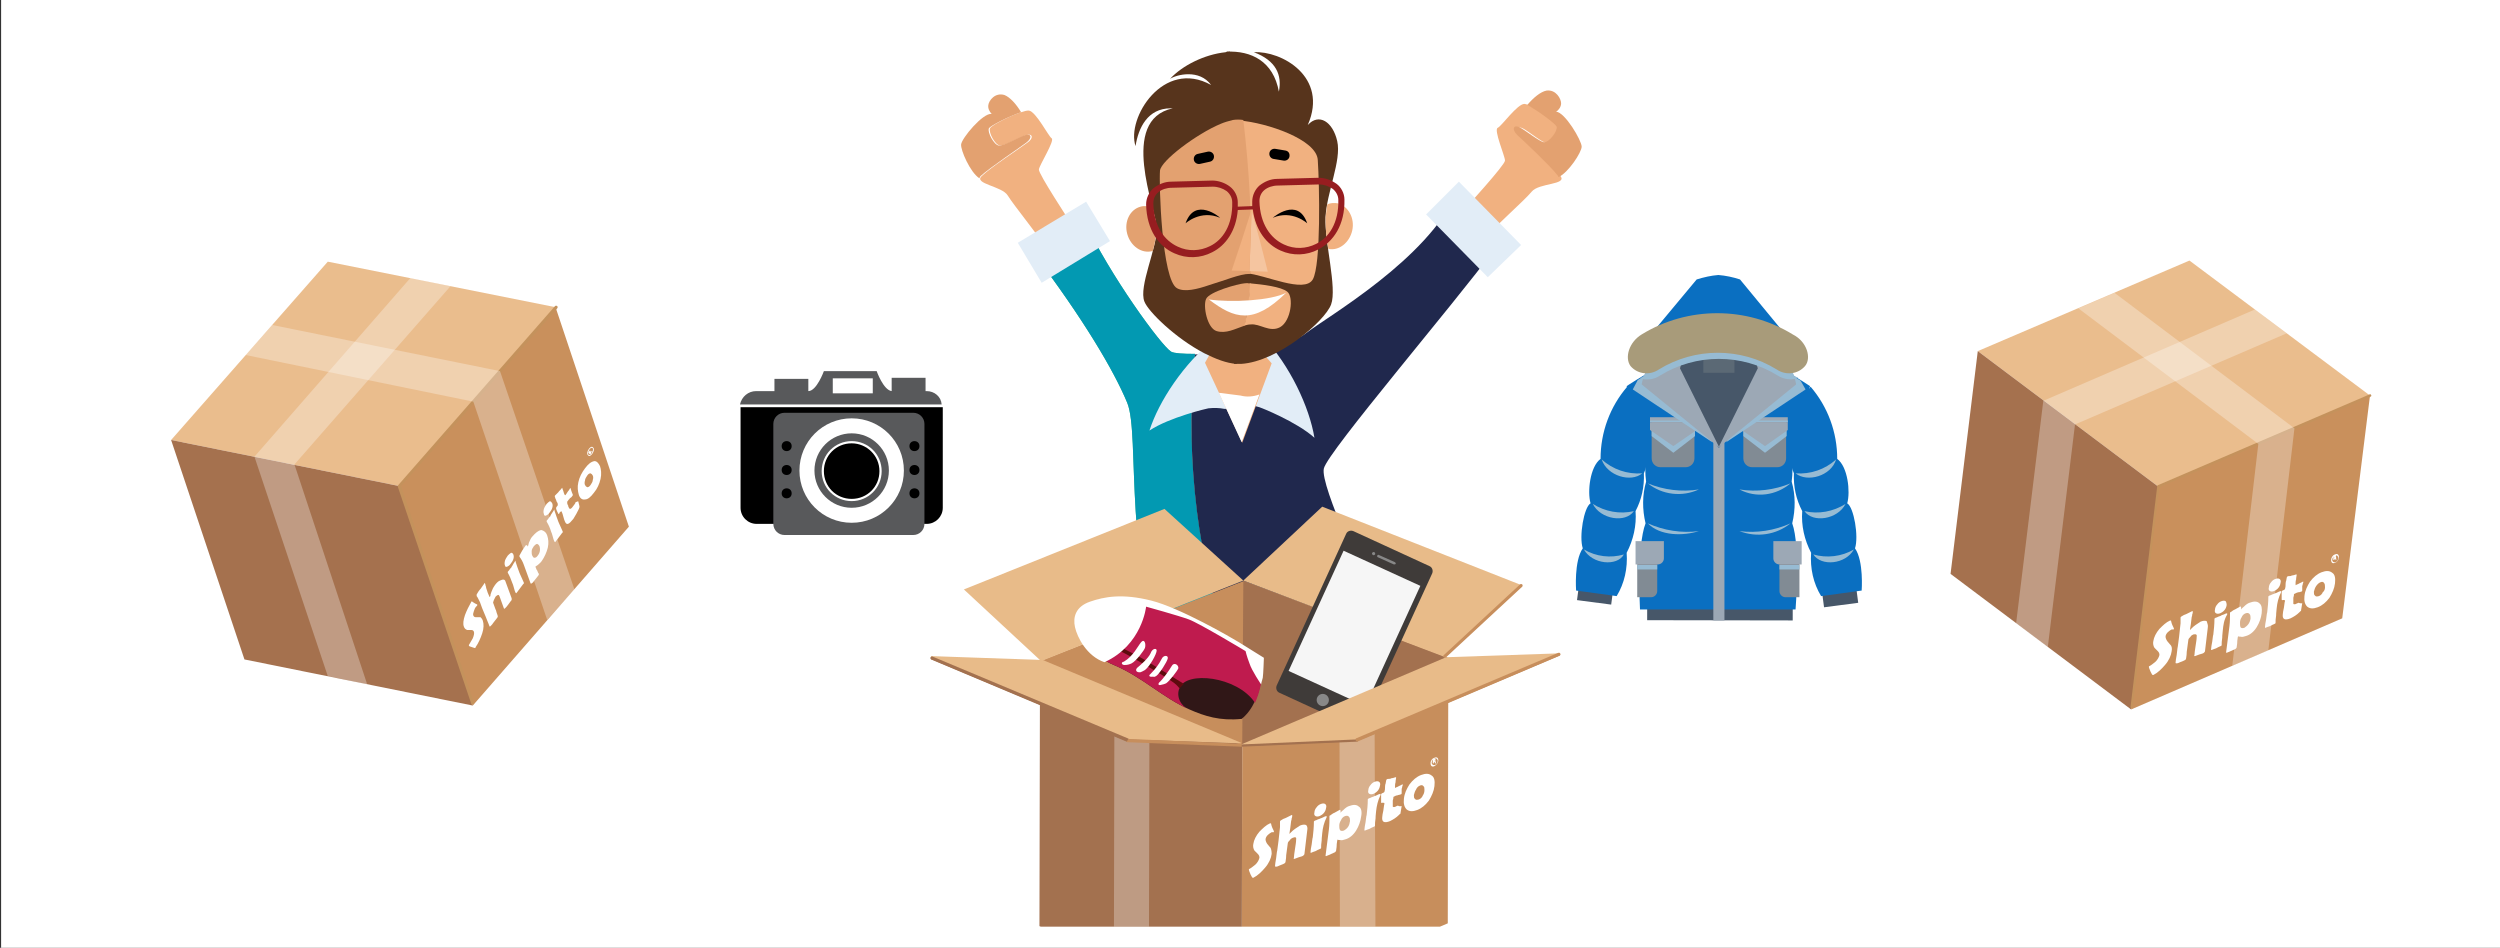 <?xml version="1.0" encoding="utf-8"?>
<!-- Generator: Adobe Illustrator 22.1.0, SVG Export Plug-In . SVG Version: 6.00 Build 0)  -->
<svg version="1.1" id="Layer_1" xmlns="http://www.w3.org/2000/svg" xmlns:xlink="http://www.w3.org/1999/xlink" x="0px" y="0px"
	 viewBox="0 0 450 170.6" style="enable-background:new 0 0 450 170.6;" xml:space="preserve">
<rect x="0" y="0" width="450" height="170.6" fill="#333333" stroke="none"/>
<style type="text/css">
	.st0{fill:#FFFFFF;}
	.st1{clip-path:url(#SVGID_2_);fill:#C78E5C;}
	.st2{opacity:0.3;clip-path:url(#SVGID_2_);fill:#FFFFFF;enable-background:new    ;}
	.st3{clip-path:url(#SVGID_2_);}
	.st4{fill:#C9905C;}
	.st5{fill:#EABD8D;}
	.st6{fill:#A5714E;}
	.st7{opacity:0.3;fill:#FFFFFF;enable-background:new    ;}
	.st8{fill:#C4925C;}
	.st9{fill:#58595B;}
	.st10{fill:#475769;}
	.st11{fill:#0A6FC1;}
	.st12{fill:#9CA8B5;}
	.st13{fill:#97BBD3;}
	.st14{fill:#818B94;}
	.st15{fill:#5B6975;}
	.st16{fill:#A89B7A;}
	.st17{fill:#44BA92;}
	.st18{fill:#0299B2;}
	.st19{fill:#20284D;}
	.st20{fill:#F1B180;}
	.st21{fill:#E3A170;}
	.st22{fill:#E2EDF7;}
	.st23{fill:#57341C;}
	.st24{fill:#971D20;}
	.st25{fill:#F5C5A0;}
	.st26{clip-path:url(#SVGID_2_);fill:#A3714F;}
	.st27{clip-path:url(#SVGID_2_);fill:#E8BB89;}
	.st28{fill:#301717;}
	.st29{fill:#BF1B4E;}
	.st30{fill:#5D0B0E;}
	.st31{fill:#3F3B39;}
	.st32{fill:#F6F6F6;}
	.st33{fill:#888888;}
</style>
<rect x="0.2" class="st0" width="450" height="170.6"/>
<g>
	<defs>
		<rect id="SVGID_1_" x="21.2" y="3.8" width="418" height="163"/>
	</defs>
	<clipPath id="SVGID_2_">
		<use xlink:href="#SVGID_1_"  style="overflow:visible;"/>
	</clipPath>
	<path class="st1" d="M223.6,134.2l36.9-15.8c0.1,0,0.1,0,0.2,0.1c0,0,0,0,0,0.1l-0.1,47.6L223.5,182L223.6,134.2z"/>
	<polygon class="st2" points="247.4,123.8 241.1,126.4 241.2,174.3 247.6,171.6 	"/>
	<g class="st3">
		<g>
			<path class="st0" d="M228.9,153.7c-0.1,0.8-0.5,1.7-1.2,2.5c-0.6,0.7-1.3,1.4-2.1,1.8c0,0,0,0-0.1,0c-0.1,0-0.2-0.2-0.4-0.6
				c-0.2-0.5-0.3-0.7-0.3-0.9c0,0,0-0.1,0.1-0.1c0.4-0.2,0.7-0.5,1.1-0.8c0.4-0.4,0.6-0.8,0.7-1.2c0-0.3-0.1-0.5-0.3-0.7
				c-0.4-0.4-0.6-0.6-0.6-0.6c-0.2-0.3-0.3-0.8-0.2-1.2c0.1-0.7,0.5-1.5,1.1-2.2c0.6-0.6,1.2-1.2,1.9-1.5c0,0,0.1,0,0.1,0
				c0.1,0,0.1,0,0.1,0.1c0.1,0.5,0.3,0.9,0.5,1.3c0,0,0,0,0,0.1c0,0.1,0,0.1-0.1,0.1c0,0,0,0,0,0c0,0-0.1,0-0.1,0
				c-0.1,0-0.1,0-0.2,0c-0.2,0.1-0.5,0.3-0.7,0.5c-0.2,0.2-0.4,0.5-0.4,0.8c0,0.2,0.1,0.5,0.3,0.8c0.4,0.5,0.6,0.7,0.6,0.7
				C228.8,152.8,228.9,153.2,228.9,153.7z"/>
			<path class="st0" d="M235.3,149.5l-0.5,4.2c0,0.1-0.1,0.2-0.2,0.3c-0.1,0.1-0.4,0.2-0.8,0.3c-0.3,0.1-0.5,0.2-0.8,0.3
				c-0.1,0-0.2,0-0.1-0.2c0-0.3,0.1-0.9,0.2-1.6c0.1-0.7,0.2-1.2,0.2-1.6c0.1-0.5-0.1-0.6-0.6-0.4c-0.2,0.1-0.4,0.2-0.5,0.4
				c-0.2,0.2-0.4,0.4-0.4,0.6l-0.2,1.5c0,0.2-0.1,0.5-0.1,0.9c0,0.4-0.1,0.7-0.1,0.9c0,0.1-0.1,0.3-0.2,0.3
				c-0.1,0.1-0.4,0.2-0.9,0.4c-0.2,0.1-0.4,0.2-0.6,0.2c-0.1,0-0.2,0-0.2-0.1c0-0.3,0.1-0.8,0.2-1.4c0.1-0.6,0.1-1.1,0.2-1.4
				c0.2-1.3,0.3-2.4,0.4-3.3c0-0.3,0.1-0.6,0.1-0.9c0-0.3,0-0.6,0-0.9c0,0,0-0.1,0-0.1c0-0.1,0-0.1,0.1-0.2c0.2-0.1,0.3-0.2,0.5-0.3
				c0.3-0.1,0.5-0.2,0.5-0.2l1-0.5c0.1,0,0.1,0,0.1,0.1c0,0.1,0,0.3-0.1,0.5c0,0.3-0.1,0.4-0.1,0.5c-0.1,0.9-0.2,1.7-0.3,2.2
				c0,0.1,0,0.1,0,0.1c0,0,0.1-0.1,0.3-0.3c0.2-0.2,0.4-0.4,0.7-0.6c0.3-0.2,0.6-0.4,0.9-0.6c0.5-0.2,0.8-0.2,1.1-0.1
				C235.3,148.7,235.4,149,235.3,149.5z"/>
			<path class="st0" d="M238,150c0,0.3-0.1,0.7-0.1,1.3c-0.1,0.6-0.1,1-0.1,1.3c0,0.1-0.1,0.2-0.2,0.2c-0.3,0.1-0.6,0.3-0.8,0.4
				c-0.3,0.1-0.6,0.2-0.8,0.3c-0.1,0-0.1,0-0.1,0c0-0.1,0-0.1,0-0.2c0-0.3,0.1-0.7,0.2-1.3c0.1-0.6,0.1-1,0.2-1.3
				c0.1-0.9,0.2-1.8,0.2-2.7c0,0,0-0.1,0-0.1c0-0.1,0.1-0.1,0.2-0.2c0.1,0,0.3-0.1,0.5-0.2c0.2-0.1,0.4-0.1,0.5-0.2
				c0.1,0,0.3-0.1,0.5-0.2c0.2-0.1,0.4-0.2,0.5-0.2c0.1,0,0.1,0,0.1,0.1c0,0,0,0.1,0,0.1C238.3,148.1,238.1,149,238,150z
				 M238.7,145.4c-0.1,0.7-0.5,1.2-1.2,1.5c-0.3,0.1-0.5,0.1-0.7,0c-0.2-0.1-0.3-0.3-0.2-0.7c0-0.3,0.2-0.7,0.4-0.9
				c0.2-0.3,0.5-0.5,0.8-0.6c0.3-0.1,0.5-0.1,0.7,0C238.7,144.8,238.8,145.1,238.7,145.4L238.7,145.4z"/>
			<path class="st0" d="M245,147c-0.1,0.8-0.4,1.7-0.9,2.5c-0.5,0.8-1.2,1.4-2,1.6c-0.3,0.1-0.6,0.2-0.9,0.1c-0.3,0-0.4,0-0.4-0.1
				c0,0-0.1,0.1-0.1,0.2c0,0.2-0.1,0.5-0.1,0.9c0,0.4-0.1,0.7-0.1,0.9c0,0.1-0.1,0.2-0.2,0.3c0,0,0,0,0,0l-1.1,0.5
				c-0.2,0.1-0.3,0.1-0.5,0.2c-0.1,0-0.1,0-0.1-0.1c0,0,0,0,0,0l0.6-4.7c0.1-0.8,0.1-1.6,0.1-2.3c0,0,0-0.1,0-0.1
				c0-0.1,0-0.1,0.1-0.1c0.3-0.2,0.5-0.4,0.8-0.5c0.3-0.2,0.6-0.3,0.9-0.5c0.1-0.1,0.2,0,0.2,0.2c0,0.2,0,0.3,0,0.3
				c0,0,0.1-0.2,0.5-0.5c0.4-0.4,0.7-0.6,1-0.7c0.8-0.3,1.4-0.3,1.8,0.1C245,145.4,245.2,146.1,245,147z M243,147.8
				c0-0.3,0-0.6-0.2-0.8c-0.2-0.2-0.4-0.2-0.7-0.1c-0.3,0.1-0.6,0.4-0.7,0.7c-0.2,0.3-0.3,0.6-0.3,1c0,0.3,0,0.6,0.1,0.8
				c0.1,0.2,0.4,0.2,0.7,0.1C242.6,149.1,242.9,148.6,243,147.8L243,147.8z"/>
			<path class="st0" d="M247.7,146c0,0.3-0.1,0.7-0.1,1.3c-0.1,0.6-0.1,1-0.1,1.3c0,0.1-0.1,0.2-0.2,0.2c-0.3,0.1-0.6,0.3-0.8,0.4
				c-0.3,0.1-0.6,0.2-0.8,0.3c-0.1,0-0.1,0-0.1,0c0-0.1,0-0.1,0-0.2c0-0.3,0.1-0.7,0.2-1.3c0.1-0.6,0.1-1,0.2-1.3
				c0.1-0.9,0.2-1.8,0.2-2.7c0-0.1,0-0.1,0-0.1c0-0.1,0.1-0.1,0.2-0.2c0.1,0,0.3-0.1,0.5-0.2c0.2-0.1,0.4-0.1,0.5-0.2
				c0.1,0,0.3-0.1,0.5-0.2c0.2-0.1,0.4-0.2,0.5-0.2c0.1,0,0.1,0,0.1,0.1c0,0,0,0.1,0,0.1C248,144.1,247.8,145.1,247.7,146z
				 M248.4,141.4c-0.1,0.7-0.5,1.2-1.2,1.5c-0.3,0.1-0.5,0.1-0.7,0c-0.2-0.1-0.3-0.3-0.2-0.7c0-0.3,0.2-0.7,0.4-0.9
				c0.2-0.3,0.5-0.5,0.8-0.6c0.3-0.1,0.5-0.1,0.7,0C248.4,140.8,248.5,141.1,248.4,141.4L248.4,141.4z"/>
			<path class="st0" d="M252.3,145.1c0,0.2-0.1,0.4-0.1,0.6c0,0.2-0.1,0.4-0.1,0.6c0,0.1,0,0.2-0.1,0.2c-0.1,0.1-0.1,0.1-0.2,0.2
				c-0.5,0.5-1,0.8-1.6,1.1c-1,0.4-1.5,0.2-1.4-0.7c0-0.3,0.1-0.7,0.2-1.2c0.1-0.5,0.1-1,0.2-1.2c0-0.2-0.1-0.2-0.2-0.2l-0.1,0
				c0,0-0.1,0-0.1,0c-0.1,0.1-0.2,0-0.2-0.1c0-0.1,0-0.2,0-0.3c0-0.1,0-0.2,0-0.3c0-0.1,0-0.2,0-0.4s0-0.3,0-0.4
				c0-0.1,0.1-0.2,0.4-0.3c0.1-0.1,0.2-0.1,0.2-0.2c0.1-0.3,0.1-0.5,0.1-0.7c0-0.5,0.1-0.8,0.1-0.7c0.1-0.5,0.1-0.7,0.2-0.8
				c0.1-0.1,0.3-0.1,0.4-0.1c0.1,0,0.3,0,0.4-0.1c0.2,0,0.5-0.1,0.8-0.2c0.1,0,0.1,0,0.1,0.1c0,0.2-0.1,0.4-0.1,0.8
				c-0.1,0.3-0.1,0.6-0.1,0.8c0,0.2,0,0.3,0.1,0.2c0.1-0.1,0.3-0.1,0.6-0.3c0.3-0.1,0.4-0.2,0.6-0.3c0.1,0,0.1,0,0.1,0
				c0,0.1,0,0.2-0.1,0.4c0,0.2-0.1,0.3-0.1,0.4c0,0.1,0,0.2,0,0.4c0,0.2,0,0.3,0,0.4c0,0.1-0.1,0.2-0.2,0.2c-0.1,0-0.2,0.1-0.4,0.1
				c-0.2,0.1-0.3,0.1-0.4,0.1l-0.4,0.2c-0.1,0-0.1,0.1-0.1,0.3l-0.1,0.4c0,0.2,0,0.3,0,0.4c0,0.3,0,0.6,0,0.7c0.1,0.1,0.3,0.1,0.5,0
				c0.1-0.1,0.3-0.1,0.4-0.2C251.9,145.2,252.1,145.1,252.3,145.1C252.3,145,252.3,145,252.3,145.1z"/>
			<path class="st0" d="M258.2,141.5c-0.1,0.9-0.5,1.8-1,2.6c-0.6,0.8-1.3,1.4-2.1,1.7c-0.8,0.3-1.4,0.3-1.9-0.1
				c-0.4-0.4-0.6-1-0.5-1.9c0.1-1,0.5-1.8,1-2.6c0.6-0.8,1.3-1.4,2.1-1.7c0.8-0.3,1.4-0.3,1.9,0.1
				C258.2,139.9,258.3,140.6,258.2,141.5z M256.4,142.2c0-0.3,0-0.6-0.2-0.7c-0.1-0.2-0.4-0.2-0.6-0.1c-0.3,0.1-0.6,0.4-0.7,0.7
				c-0.2,0.3-0.3,0.6-0.4,1c0,0.3,0,0.6,0.2,0.7c0.1,0.2,0.4,0.2,0.7,0.1c0.3-0.1,0.6-0.4,0.7-0.7
				C256.3,142.9,256.4,142.6,256.4,142.2z"/>
			<path class="st0" d="M258.5,137.4C258.5,137.4,258.5,137.4,258.5,137.4c0,0-0.1,0-0.1,0c0,0-0.1,0-0.1,0l0,0c0,0,0,0,0,0l0-0.1
				c0,0,0-0.1-0.1-0.1c0,0,0,0,0,0l-0.1,0c0,0,0,0,0,0s0,0.1,0,0.1c0,0,0,0.1,0,0.1c0,0,0,0,0,0l0,0l-0.1,0c0,0-0.1,0-0.1,0
				c0,0,0,0,0,0c0,0,0-0.1,0-0.2c0-0.1,0-0.1,0-0.2c0-0.1,0-0.3,0-0.3l0,0c0,0,0,0,0,0c0,0,0.1,0,0.1-0.1l0.1-0.1c0.1,0,0.1,0,0.2,0
				c0.1,0,0.1,0.1,0.1,0.1c0,0,0,0.1,0,0.1c0,0,0,0.1-0.1,0.1c0,0,0,0,0,0l0.1,0.1C258.4,137.3,258.5,137.3,258.5,137.4z M258.3,137
				C258.3,136.9,258.2,136.9,258.3,137c-0.1-0.1-0.1-0.1-0.1-0.1c0,0,0,0,0,0c0,0,0,0.1,0,0.1c0,0,0,0,0,0c0,0,0,0,0,0c0,0,0,0,0,0
				c0,0,0,0,0.1,0C258.2,137.1,258.3,137,258.3,137L258.3,137z"/>
			<path class="st0" d="M258.2,137.9c-0.4,0.2-0.7,0-0.7-0.5s0.3-0.9,0.7-1c0.4-0.2,0.7,0,0.7,0.5l0,0
				C258.9,137.2,258.6,137.7,258.2,137.9z M258.2,136.5c-0.3,0.1-0.5,0.5-0.5,0.8s0.3,0.5,0.6,0.4c0.3-0.1,0.5-0.5,0.5-0.8
				c0,0,0,0,0,0C258.7,136.6,258.5,136.4,258.2,136.5z"/>
		</g>
	</g>
	<g class="st3">
		<polygon class="st4" points="71.9,87.5 100,55.3 113.2,94.8 85.1,127 		"/>
		<polygon class="st5" points="30.8,79.2 59,47.1 100,55.3 71.9,87.5 		"/>
		<polygon class="st6" points="71.9,87.5 85.1,127 44,118.7 30.8,79.2 		"/>
		<polygon class="st7" points="73.9,50 45.8,82.2 45.8,82.2 45.8,82.2 59,121.7 66.1,123.2 53,83.6 81.1,51.5 		"/>
		<path class="st8" d="M85.1,126.8c-0.1,0.1-0.3,0-0.3-0.2l-13.2-39c0-0.1,0-0.2,0.1-0.3l28.2-32.2c0.1-0.1,0.3-0.1,0.4,0
			c0.1,0.1,0.1,0.3,0,0.4l-28.1,32l13.1,38.9C85.3,126.5,85.3,126.7,85.1,126.8z"/>
		<polygon class="st7" points="90,66.8 90,66.8 90,66.8 49,58.5 44.2,63.9 85.2,72.3 98.5,111.6 103.4,106.1 		"/>
	</g>
	<g class="st3">
		<g>
			<path class="st0" d="M86.9,111.7c0.2,0.6,0.2,1.4-0.1,2.3c-0.3,0.9-0.7,1.8-1.2,2.5c0,0,0,0,0,0.1c-0.1,0.1-0.3,0-0.6-0.1
				c-0.4-0.1-0.6-0.2-0.6-0.3c0,0,0-0.1,0-0.1c0.2-0.4,0.5-0.8,0.7-1.2c0.2-0.5,0.3-0.9,0.2-1.2c-0.1-0.2-0.2-0.3-0.5-0.3
				c-0.5,0-0.7,0-0.7,0c-0.3-0.1-0.5-0.3-0.6-0.6c-0.2-0.5-0.1-1.2,0.2-2.1c0.3-0.8,0.7-1.6,1.1-2.3c0,0,0-0.1,0.1-0.1
				c0-0.1,0.1-0.1,0.1,0c0.3,0.2,0.6,0.4,0.9,0.5c0,0,0,0,0,0c0,0,0,0.1,0,0.2c0,0,0,0,0,0c0,0-0.1,0.1-0.1,0.1c0,0-0.1,0.1-0.1,0.1
				c-0.2,0.2-0.3,0.5-0.4,0.8c-0.1,0.3-0.2,0.6-0.1,0.8c0.1,0.2,0.2,0.3,0.5,0.3c0.5,0,0.8,0,0.8,0
				C86.6,111.2,86.8,111.4,86.9,111.7z"/>
			<path class="st0" d="M91,104.7l1.1,3c0,0.1,0,0.2,0,0.3c-0.1,0.1-0.3,0.4-0.6,0.8c-0.2,0.3-0.4,0.5-0.6,0.7
				c-0.1,0.1-0.2,0.1-0.2,0c-0.1-0.2-0.2-0.6-0.4-1.1c-0.2-0.5-0.3-0.9-0.4-1.1c-0.1-0.3-0.3-0.3-0.7,0.1c-0.1,0.2-0.2,0.4-0.3,0.6
				c-0.1,0.3-0.2,0.5-0.1,0.6l0.4,1.1c0.1,0.1,0.1,0.3,0.2,0.6c0.1,0.3,0.2,0.5,0.2,0.6c0,0.1,0,0.2-0.1,0.3
				c-0.1,0.1-0.3,0.4-0.7,0.9c-0.1,0.2-0.3,0.4-0.5,0.6c-0.1,0.1-0.2,0.1-0.2,0c-0.1-0.2-0.2-0.6-0.4-1c-0.2-0.5-0.3-0.8-0.4-1
				c-0.4-0.9-0.7-1.7-0.9-2.3c-0.1-0.2-0.2-0.4-0.3-0.6c-0.1-0.2-0.2-0.4-0.3-0.5c0,0,0,0,0-0.1c0,0,0-0.1,0-0.2
				c0.1-0.2,0.2-0.3,0.3-0.5c0.2-0.3,0.3-0.4,0.4-0.5l0.7-1c0-0.1,0.1-0.1,0.1,0c0,0.1,0.1,0.2,0.1,0.4c0.1,0.2,0.1,0.3,0.1,0.4
				c0.2,0.7,0.4,1.2,0.6,1.6c0,0.1,0,0.1,0.1,0c0,0,0.1-0.1,0.1-0.4c0.1-0.3,0.2-0.6,0.3-0.8c0.1-0.3,0.3-0.6,0.5-0.9
				c0.3-0.4,0.6-0.7,0.9-0.8C90.6,104.2,90.9,104.3,91,104.7z"/>
			<path class="st0" d="M93.5,103.1c0.1,0.2,0.2,0.5,0.4,0.9c0.2,0.4,0.3,0.7,0.4,0.9c0,0.1,0,0.2-0.1,0.2c-0.2,0.3-0.4,0.5-0.6,0.8
				c-0.2,0.3-0.4,0.5-0.6,0.8c-0.1,0.1-0.1,0.1-0.1,0.1c0,0,0-0.1-0.1-0.1c-0.1-0.2-0.2-0.5-0.3-0.9c-0.1-0.4-0.2-0.7-0.3-0.9
				c-0.2-0.6-0.5-1.3-0.8-1.8c0,0,0-0.1,0-0.1c0-0.1,0-0.1,0.1-0.2s0.2-0.2,0.3-0.4c0.2-0.2,0.3-0.3,0.3-0.4
				c0.1-0.1,0.2-0.3,0.3-0.5c0.1-0.2,0.3-0.4,0.3-0.5c0.1-0.1,0.1-0.1,0.1,0c0,0,0,0,0,0.1C93,101.8,93.3,102.5,93.5,103.1z
				 M92.4,99.8c0.2,0.5,0,1.1-0.5,1.7c-0.2,0.3-0.4,0.4-0.6,0.5c-0.2,0.1-0.4,0-0.4-0.2c-0.1-0.2-0.1-0.5,0-0.9
				c0.1-0.3,0.3-0.6,0.5-0.9c0.2-0.2,0.4-0.4,0.6-0.5C92.2,99.5,92.3,99.6,92.4,99.8L92.4,99.8z"/>
			<path class="st0" d="M98.5,96.4c0.2,0.6,0.3,1.3,0.1,2.2c-0.2,0.8-0.6,1.7-1.1,2.4c-0.2,0.3-0.5,0.5-0.7,0.7
				c-0.3,0.2-0.4,0.3-0.4,0.2c0,0,0,0.1,0,0.2c0.1,0.1,0.1,0.4,0.3,0.6c0.1,0.3,0.2,0.5,0.3,0.6c0,0.1,0,0.2-0.1,0.3c0,0,0,0,0,0
				l-0.8,1c-0.1,0.2-0.2,0.3-0.4,0.4c-0.1,0.1-0.1,0.1-0.2,0c0,0,0,0,0,0l-1.2-3.3c-0.2-0.6-0.5-1.1-0.8-1.5c0,0,0,0,0-0.1
				c0,0,0-0.1,0-0.1c0.2-0.3,0.3-0.6,0.5-0.9c0.2-0.3,0.4-0.6,0.6-0.9c0.1-0.1,0.2-0.1,0.3,0c0.1,0.1,0.1,0.2,0.1,0.2
				c0,0,0.1-0.2,0.2-0.7c0.2-0.5,0.4-0.9,0.6-1.1c0.6-0.7,1.1-1.1,1.6-1.2C97.9,95.5,98.3,95.8,98.5,96.4z M97.1,98.3
				c-0.1-0.2-0.2-0.3-0.4-0.4c-0.2,0-0.4,0.2-0.6,0.4c-0.2,0.3-0.4,0.6-0.4,0.9c0,0.3,0,0.6,0.1,0.8c0.1,0.2,0.2,0.4,0.4,0.4
				c0.2,0,0.4-0.1,0.6-0.4C97.2,99.5,97.3,98.9,97.1,98.3L97.1,98.3z"/>
			<path class="st0" d="M100.5,93.9c0.1,0.2,0.2,0.5,0.4,0.9c0.2,0.4,0.3,0.7,0.4,0.9c0,0.1,0,0.2-0.1,0.2c-0.2,0.3-0.4,0.5-0.6,0.8
				c-0.2,0.3-0.4,0.5-0.6,0.8c-0.1,0.1-0.1,0.1-0.1,0.1c0,0,0-0.1-0.1-0.1c-0.1-0.2-0.2-0.5-0.3-0.9c-0.1-0.4-0.2-0.7-0.3-0.9
				c-0.2-0.7-0.5-1.3-0.8-1.8c0,0,0-0.1,0-0.1c0-0.1,0-0.1,0.1-0.2s0.2-0.2,0.3-0.4c0.2-0.2,0.3-0.3,0.3-0.4s0.2-0.3,0.3-0.5
				c0.1-0.2,0.3-0.4,0.3-0.5c0.1-0.1,0.1-0.1,0.1,0c0,0,0,0,0,0.1C100,92.6,100.3,93.3,100.5,93.9z M99.4,90.6
				c0.2,0.5,0,1.1-0.5,1.7c-0.2,0.3-0.4,0.4-0.6,0.5c-0.2,0.1-0.4,0-0.4-0.3c-0.1-0.2-0.1-0.5,0-0.9c0.1-0.3,0.3-0.6,0.5-0.9
				c0.2-0.2,0.4-0.4,0.6-0.5C99.2,90.3,99.3,90.4,99.4,90.6L99.4,90.6z"/>
			<path class="st0" d="M104.1,90.3c0,0.1,0.1,0.3,0.1,0.4c0,0.1,0.1,0.3,0.1,0.4c0,0,0,0.1,0,0.2c0,0.1-0.1,0.2-0.1,0.3
				c-0.3,0.6-0.6,1.2-1,1.8c-0.8,1-1.2,1.2-1.5,0.5c-0.1-0.2-0.2-0.5-0.3-0.9c-0.1-0.4-0.2-0.7-0.3-0.9c0-0.1-0.1-0.1-0.3,0.1
				l-0.1,0.1c0,0,0,0.1,0,0.1c-0.1,0.1-0.2,0.2-0.2,0.1c0,0,0-0.1-0.1-0.2c0-0.1-0.1-0.2-0.1-0.2c0-0.1-0.1-0.1-0.1-0.3
				c-0.1-0.1-0.1-0.2-0.1-0.3c0-0.1,0-0.2,0.2-0.4c0.1-0.1,0.1-0.2,0.1-0.3c0-0.2-0.1-0.4-0.2-0.5c-0.1-0.4-0.2-0.5-0.2-0.5
				c-0.1-0.3-0.2-0.5-0.1-0.6c0.1-0.1,0.2-0.2,0.3-0.3c0.1-0.1,0.2-0.2,0.3-0.3c0.1-0.2,0.4-0.4,0.6-0.7c0.1-0.1,0.1-0.1,0.1-0.1
				c0,0.1,0.1,0.3,0.2,0.6c0.1,0.3,0.1,0.4,0.2,0.6c0.1,0.1,0.1,0.2,0.2,0.1c0.1-0.1,0.2-0.3,0.4-0.6c0.2-0.2,0.3-0.4,0.4-0.6
				c0.1-0.1,0.1-0.1,0.1,0c0,0.1,0.1,0.2,0.1,0.3s0.1,0.3,0.1,0.3c0,0.1,0.1,0.2,0.1,0.3c0.1,0.1,0.1,0.2,0.1,0.3
				c0,0.1,0,0.1-0.1,0.2c-0.1,0.1-0.1,0.2-0.3,0.3s-0.2,0.3-0.3,0.3l-0.3,0.4c0,0.1,0,0.1,0,0.3l0.1,0.3c0.1,0.1,0.1,0.2,0.1,0.3
				c0.1,0.2,0.2,0.4,0.3,0.4c0.1,0,0.3-0.1,0.5-0.4c0.1-0.1,0.2-0.3,0.3-0.4c0.1-0.1,0.2-0.3,0.2-0.4
				C104.1,90.2,104.1,90.2,104.1,90.3z"/>
			<path class="st0" d="M108,83.9c0.2,0.6,0.3,1.4,0.1,2.3c-0.2,0.9-0.6,1.8-1.2,2.5c-0.6,0.8-1.1,1.2-1.6,1.2
				c-0.5,0.1-0.9-0.2-1.1-0.8c-0.2-0.7-0.3-1.4-0.1-2.3c0.2-0.9,0.6-1.7,1.2-2.5c0.6-0.8,1.1-1.2,1.7-1.3
				C107.4,83,107.7,83.3,108,83.9z M106.7,85.6c-0.1-0.2-0.2-0.3-0.4-0.4c-0.2,0-0.4,0.1-0.6,0.4c-0.2,0.3-0.4,0.6-0.4,0.9
				c-0.1,0.3-0.1,0.6,0,0.8c0.1,0.2,0.2,0.3,0.4,0.4c0.2,0,0.4-0.1,0.6-0.4c0.2-0.3,0.4-0.6,0.4-0.9
				C106.8,86.1,106.8,85.8,106.7,85.6z"/>
			<path class="st0" d="M106.7,81.2C106.7,81.2,106.7,81.2,106.7,81.2c0,0,0,0.1-0.1,0.1c0,0,0,0.1-0.1,0.1l0,0c0,0,0,0,0,0l0,0
				c0,0-0.1,0-0.1,0c0,0,0,0,0,0l0,0c0,0,0,0,0,0c0,0,0,0,0,0.1c0,0,0,0,0,0.1c0,0,0,0,0,0l0,0l-0.1,0.1c0,0,0,0.1-0.1,0.1
				c0,0,0,0,0,0c0,0,0-0.1-0.1-0.1c0,0-0.1-0.1-0.1-0.1c-0.1-0.1-0.1-0.2-0.1-0.2l0,0c0,0,0,0,0,0c0,0,0-0.1,0.1-0.1l0.1-0.1
				c0-0.1,0.1-0.1,0.2-0.1c0.1,0,0.1,0,0.1,0c0,0,0,0.1,0,0.1c0,0,0,0.1,0,0.1c0,0,0,0,0,0L106.7,81.2
				C106.6,81.2,106.7,81.2,106.7,81.2z M106.3,81.1C106.3,81.1,106.3,81.1,106.3,81.1c-0.1,0-0.1,0-0.1,0.1c0,0,0,0,0,0.1
				c0,0,0,0,0,0.1c0,0,0,0,0,0c0,0,0,0,0,0c0,0,0,0,0,0c0,0,0,0,0-0.1C106.4,81.2,106.4,81.1,106.3,81.1L106.3,81.1z"/>
			<path class="st0" d="M106.6,81.7c-0.3,0.4-0.6,0.5-0.8,0.2c-0.2-0.2-0.1-0.7,0.2-1.1c0.3-0.4,0.6-0.5,0.8-0.2l0,0
				C107,80.8,106.9,81.3,106.6,81.7z M106.1,80.9c-0.2,0.3-0.3,0.7-0.2,0.9c0.1,0.2,0.4,0.1,0.6-0.2c0.2-0.3,0.3-0.7,0.2-0.9
				c0,0,0,0,0,0C106.6,80.5,106.3,80.6,106.1,80.9z"/>
		</g>
	</g>
	<g class="st3">
		<polygon class="st4" points="388.5,87.6 426.6,71.2 421.6,111.3 383.6,127.7 		"/>
		<polygon class="st5" points="356,63.2 394.1,46.9 426.6,71.2 388.5,87.6 		"/>
		<polygon class="st6" points="388.5,87.6 383.6,127.7 351.1,103.3 356,63.2 		"/>
		<polygon class="st7" points="405.9,55.7 367.9,72.1 367.9,72.1 367.8,72.1 362.9,112.2 368.6,116.5 373.5,76.4 411.6,60 		"/>
		<path class="st8" d="M383.7,127.5c-0.1,0-0.2-0.1-0.2-0.3l4.8-39.7c0-0.1,0.1-0.2,0.2-0.2L426.5,71c0.1-0.1,0.3,0,0.3,0.1
			c0.1,0.1,0,0.3-0.1,0.3l-38,16.3l-4.8,39.5C384,127.4,383.8,127.6,383.7,127.5z"/>
		<polygon class="st7" points="413,77.1 413,77.1 413,77.1 380.6,52.7 374.1,55.5 406.5,79.9 401.8,119.9 408.3,117.1 		"/>
	</g>
	<g class="st3">
		<g>
			<path class="st0" d="M390.9,117.2c-0.1,0.8-0.5,1.7-1.2,2.5c-0.6,0.7-1.3,1.4-2.1,1.8c0,0,0,0-0.1,0c-0.1,0-0.2-0.2-0.4-0.6
				c-0.2-0.5-0.3-0.7-0.3-0.9c0,0,0-0.1,0.1-0.1c0.4-0.2,0.7-0.5,1.1-0.8c0.4-0.4,0.6-0.8,0.7-1.2c0-0.3-0.1-0.5-0.3-0.7
				c-0.4-0.4-0.6-0.6-0.6-0.6c-0.2-0.3-0.3-0.8-0.2-1.2c0.1-0.7,0.5-1.5,1.1-2.2c0.6-0.6,1.2-1.2,1.9-1.5c0,0,0.1,0,0.1,0
				c0.1,0,0.1,0,0.1,0.1c0.1,0.5,0.3,0.9,0.5,1.3c0,0,0,0,0,0.1c0,0.1,0,0.1-0.1,0.1c0,0,0,0,0,0c0,0-0.1,0-0.1,0
				c-0.1,0-0.1,0-0.2,0c-0.2,0.1-0.5,0.3-0.7,0.5c-0.2,0.2-0.4,0.5-0.4,0.8c0,0.2,0.1,0.5,0.3,0.8c0.4,0.5,0.6,0.7,0.6,0.7
				C390.9,116.3,391,116.7,390.9,117.2z"/>
			<path class="st0" d="M397.4,113l-0.5,4.2c0,0.1-0.1,0.2-0.2,0.3c-0.1,0.1-0.4,0.2-0.8,0.3c-0.3,0.1-0.5,0.2-0.8,0.3
				c-0.1,0-0.2,0-0.1-0.2c0-0.3,0.1-0.9,0.2-1.6c0.1-0.7,0.2-1.2,0.2-1.6c0.1-0.5-0.1-0.6-0.6-0.5c-0.2,0.1-0.4,0.2-0.5,0.4
				c-0.2,0.2-0.4,0.4-0.4,0.6l-0.2,1.5c0,0.2-0.1,0.5-0.1,0.9c0,0.4-0.1,0.7-0.1,0.9c0,0.1-0.1,0.3-0.2,0.3
				c-0.1,0.1-0.4,0.2-0.9,0.4c-0.2,0.1-0.4,0.2-0.6,0.2c-0.1,0-0.2,0-0.2-0.1c0-0.3,0.1-0.8,0.2-1.4c0.1-0.6,0.1-1.1,0.2-1.5
				c0.2-1.3,0.3-2.4,0.4-3.3c0-0.3,0.1-0.6,0.1-0.9c0-0.3,0-0.6,0-0.9c0,0,0-0.1,0-0.1c0-0.1,0-0.1,0.1-0.2c0.2-0.1,0.3-0.2,0.5-0.3
				c0.3-0.1,0.5-0.2,0.5-0.2l1-0.5c0.1,0,0.1,0,0.1,0.1c0,0.1,0,0.3-0.1,0.5c0,0.3-0.1,0.4-0.1,0.5c-0.1,0.9-0.2,1.7-0.3,2.2
				c0,0.1,0,0.1,0,0.1c0,0,0.1-0.1,0.3-0.3c0.2-0.2,0.4-0.4,0.7-0.6c0.3-0.2,0.6-0.4,0.9-0.6c0.5-0.2,0.8-0.2,1.1-0.1
				C397.3,112.2,397.5,112.5,397.4,113z"/>
			<path class="st0" d="M400.1,113.5c0,0.3-0.1,0.7-0.1,1.3c-0.1,0.6-0.1,1-0.1,1.3c0,0.1-0.1,0.2-0.2,0.2c-0.3,0.1-0.6,0.3-0.8,0.4
				c-0.3,0.1-0.6,0.2-0.8,0.3c-0.1,0-0.1,0-0.1,0c0-0.1,0-0.1,0-0.2c0-0.3,0.1-0.7,0.2-1.3c0.1-0.6,0.1-1,0.2-1.3
				c0.1-0.9,0.2-1.8,0.2-2.7c0,0,0-0.1,0-0.1c0-0.1,0.1-0.1,0.2-0.2c0.1,0,0.3-0.1,0.5-0.2c0.2-0.1,0.4-0.1,0.5-0.2s0.3-0.1,0.5-0.2
				c0.2-0.1,0.4-0.2,0.5-0.2c0.1,0,0.1,0,0.1,0.1c0,0,0,0.1,0,0.1C400.3,111.6,400.2,112.5,400.1,113.5z M400.8,108.9
				c-0.1,0.7-0.5,1.2-1.2,1.5c-0.3,0.1-0.5,0.1-0.7,0c-0.2-0.1-0.3-0.3-0.2-0.7c0-0.3,0.2-0.7,0.4-0.9c0.2-0.3,0.5-0.5,0.8-0.6
				c0.3-0.1,0.5-0.1,0.7,0C400.7,108.3,400.8,108.6,400.8,108.9L400.8,108.9z"/>
			<path class="st0" d="M407.1,110.4c-0.1,0.8-0.4,1.7-0.9,2.5c-0.5,0.8-1.2,1.4-2,1.6c-0.3,0.1-0.6,0.2-0.9,0.1
				c-0.3,0-0.4,0-0.4-0.1c0,0-0.1,0.1-0.1,0.2c0,0.2-0.1,0.5-0.1,0.9c0,0.4-0.1,0.7-0.1,0.9c0,0.1-0.1,0.2-0.2,0.3c0,0,0,0,0,0
				l-1.1,0.5c-0.2,0.1-0.3,0.1-0.5,0.2c-0.1,0-0.1,0-0.1-0.1c0,0,0,0,0,0l0.6-4.7c0.1-0.8,0.1-1.6,0.1-2.3c0,0,0-0.1,0-0.1
				c0-0.1,0-0.1,0.1-0.1c0.3-0.2,0.5-0.4,0.8-0.5c0.3-0.2,0.6-0.3,0.9-0.5c0.1-0.1,0.2,0,0.2,0.2c0,0.2,0,0.3,0,0.3
				c0,0,0.1-0.2,0.5-0.5c0.4-0.4,0.7-0.6,1-0.7c0.8-0.3,1.4-0.3,1.8,0.1C407.1,108.9,407.2,109.5,407.1,110.4z M405.1,111.3
				c0-0.3,0-0.6-0.2-0.8c-0.2-0.2-0.4-0.2-0.7-0.1c-0.3,0.1-0.6,0.4-0.7,0.7c-0.2,0.3-0.3,0.6-0.3,1c0,0.3,0,0.6,0.1,0.8
				c0.1,0.2,0.4,0.2,0.7,0.1C404.6,112.6,405,112.1,405.1,111.3L405.1,111.3z"/>
			<path class="st0" d="M409.8,109.5c0,0.3-0.1,0.7-0.1,1.3c-0.1,0.6-0.1,1-0.1,1.3c0,0.1-0.1,0.2-0.2,0.2c-0.3,0.1-0.6,0.3-0.8,0.4
				c-0.3,0.1-0.6,0.2-0.8,0.3c-0.1,0-0.1,0-0.1,0c0-0.1,0-0.1,0-0.2c0-0.3,0.1-0.7,0.2-1.3c0.1-0.6,0.1-1,0.2-1.3
				c0.1-0.9,0.2-1.8,0.2-2.7c0-0.1,0-0.1,0-0.1c0-0.1,0.1-0.1,0.2-0.2c0.1,0,0.3-0.1,0.5-0.2c0.2-0.1,0.4-0.1,0.5-0.2
				c0.1,0,0.3-0.1,0.5-0.2c0.2-0.1,0.4-0.2,0.5-0.2c0.1,0,0.1,0,0.1,0.1c0,0,0,0.1,0,0.1C410.1,107.6,409.9,108.5,409.8,109.5z
				 M410.5,104.9c-0.1,0.7-0.5,1.2-1.2,1.5c-0.3,0.1-0.5,0.1-0.7,0c-0.2-0.1-0.3-0.3-0.2-0.7c0-0.3,0.2-0.7,0.4-0.9
				c0.2-0.3,0.5-0.5,0.8-0.6c0.3-0.1,0.5-0.1,0.7,0C410.5,104.3,410.6,104.6,410.5,104.9L410.5,104.9z"/>
			<path class="st0" d="M414.4,108.6c0,0.2-0.1,0.4-0.1,0.6c0,0.2-0.1,0.4-0.1,0.6c0,0.1,0,0.2-0.1,0.2c-0.1,0.1-0.1,0.1-0.2,0.2
				c-0.5,0.5-1,0.8-1.6,1.1c-1,0.4-1.5,0.2-1.4-0.7c0-0.3,0.1-0.7,0.2-1.2c0.1-0.5,0.1-1,0.2-1.2c0-0.2-0.1-0.2-0.2-0.2l-0.1,0
				c0,0-0.1,0-0.1,0c-0.1,0.1-0.2,0-0.2-0.1c0-0.1,0-0.2,0-0.3c0-0.1,0-0.2,0-0.3c0-0.1,0-0.2,0-0.4s0-0.3,0-0.4
				c0-0.1,0.1-0.2,0.4-0.3c0.1-0.1,0.2-0.1,0.2-0.2c0.1-0.3,0.1-0.5,0.1-0.7c0-0.5,0.1-0.8,0.1-0.7c0.1-0.5,0.1-0.7,0.2-0.8
				c0.1-0.1,0.3-0.1,0.4-0.1c0.1,0,0.3,0,0.4-0.1c0.2,0,0.5-0.1,0.8-0.2c0.1,0,0.1,0,0.1,0.1c0,0.2-0.1,0.4-0.1,0.8
				c-0.1,0.3-0.1,0.6-0.1,0.8c0,0.2,0,0.3,0.1,0.2c0.1-0.1,0.3-0.1,0.6-0.3c0.3-0.1,0.4-0.2,0.6-0.3c0.1,0,0.1,0,0.1,0
				c0,0.1,0,0.2-0.1,0.4c0,0.2-0.1,0.3-0.1,0.4c0,0.1,0,0.2,0,0.4c0,0.2,0,0.3,0,0.4c0,0.1-0.1,0.2-0.2,0.2c-0.1,0-0.2,0.1-0.4,0.1
				s-0.3,0.1-0.4,0.1l-0.4,0.2c-0.1,0-0.1,0.1-0.1,0.3l-0.1,0.4c0,0.2,0,0.3,0,0.4c0,0.3,0,0.6,0,0.7c0.1,0.1,0.3,0.1,0.5,0
				c0.1-0.1,0.3-0.1,0.4-0.2C414,108.6,414.1,108.6,414.4,108.6C414.3,108.5,414.4,108.5,414.4,108.6z"/>
			<path class="st0" d="M420.3,105c-0.1,0.9-0.5,1.8-1,2.6c-0.6,0.8-1.3,1.4-2.1,1.7c-0.8,0.3-1.4,0.3-1.9-0.1
				c-0.4-0.4-0.6-1-0.5-1.9c0.1-1,0.5-1.8,1-2.6c0.6-0.8,1.3-1.4,2.1-1.7c0.8-0.3,1.4-0.3,1.9,0.1
				C420.3,103.4,420.4,104.1,420.3,105z M418.5,105.7c0-0.3,0-0.6-0.2-0.8c-0.1-0.2-0.4-0.2-0.6-0.1c-0.3,0.1-0.6,0.4-0.8,0.7
				c-0.2,0.3-0.3,0.6-0.4,1c0,0.3,0,0.6,0.2,0.7c0.1,0.2,0.4,0.2,0.7,0.1c0.3-0.1,0.6-0.4,0.7-0.7
				C418.4,106.4,418.5,106,418.5,105.7z"/>
			<path class="st0" d="M420.6,100.8C420.6,100.8,420.6,100.8,420.6,100.8c0,0-0.1,0-0.1,0c0,0-0.1,0-0.1,0l0,0c0,0,0,0,0,0l0-0.1
				c0,0,0-0.1-0.1-0.1c0,0,0,0,0,0l-0.1,0c0,0,0,0,0,0c0,0,0,0.1,0,0.1s0,0.1,0,0.1c0,0,0,0,0,0l0,0l-0.1,0c0,0-0.1,0-0.1,0
				c0,0,0,0,0,0c0,0,0-0.1,0-0.2c0-0.1,0-0.1,0-0.2c0-0.1,0-0.3,0-0.3l0,0c0,0,0,0,0,0c0,0,0.1,0,0.1-0.1l0.1-0.1c0.1,0,0.1,0,0.2,0
				c0.1,0,0.1,0.1,0.1,0.1c0,0,0,0.1,0,0.1c0,0,0,0.1-0.1,0.1c0,0,0,0,0,0l0.1,0.1C420.5,100.7,420.5,100.8,420.6,100.8z
				 M420.3,100.4C420.3,100.4,420.3,100.4,420.3,100.4c-0.1-0.1-0.1-0.1-0.1-0.1c0,0,0,0,0,0c0,0,0,0.1,0,0.1c0,0,0,0,0,0
				c0,0,0,0,0,0c0,0,0,0,0,0c0,0,0,0,0.1,0C420.3,100.5,420.3,100.5,420.3,100.4L420.3,100.4z"/>
			<path class="st0" d="M420.3,101.3c-0.4,0.2-0.7,0-0.7-0.5c0-0.4,0.3-0.9,0.7-1c0.4-0.2,0.7,0,0.7,0.5l0,0
				C421,100.7,420.7,101.2,420.3,101.3z M420.3,100c-0.3,0.1-0.5,0.5-0.5,0.8c0,0.3,0.3,0.5,0.6,0.4s0.5-0.5,0.5-0.8c0,0,0,0,0,0
				C420.8,100,420.6,99.9,420.3,100z"/>
		</g>
	</g>
	<g class="st3">
		<g>
			<path d="M133.3,73.3v18.1c0,1.6,1.3,2.9,2.9,2.9h11.2c1.7,1.1,3.7,1.8,5.9,1.8c2.2,0,4.2-0.7,5.9-1.8h7.6c1.6,0,2.9-1.3,2.9-2.9
				V73.3H133.3z M153.2,93.4c-5.2,0-9.4-4.2-9.4-9.4c0-5.2,4.2-9.4,9.4-9.4c5.2,0,9.4,4.2,9.4,9.4C162.7,89.2,158.4,93.4,153.2,93.4
				z"/>
			<path class="st9" d="M166.8,70.4c0,0-0.1,0-0.2,0V68h-6.1v2.4c-1.5-0.2-2.7-3.6-2.7-3.6h-9.5c0,0-1.3,3.6-2.8,3.6c0,0,0,0,0,0
				v-2.2h-6.1v2.2c-1.8,0-3.3,0-3.3,0c-1.4,0-2.6,1-2.9,2.4h36.3C169.4,71.4,168.2,70.4,166.8,70.4z M157.1,70.8h-7.2v-2.7h7.2V70.8
				z"/>
			<path class="st9" d="M153.3,79c-2.8,0-5,2.2-5,5c0,2.8,2.2,5,5,5c2.8,0,5-2.2,5-5C158.2,81.3,156,79,153.3,79z"/>
			<path class="st9" d="M153.2,77.2c-3.7,0-6.7,3-6.7,6.7c0,3.7,3,6.7,6.7,6.7c3.7,0,6.7-3,6.7-6.7
				C159.9,80.2,156.9,77.2,153.2,77.2z M153.3,89.5c-3,0-5.4-2.4-5.4-5.4c0-3,2.4-5.4,5.4-5.4c3,0,5.4,2.4,5.4,5.4
				C158.7,87,156.2,89.5,153.3,89.5z"/>
		</g>
		<path class="st9" d="M164.4,96.3h-23.2c-1.1,0-2-0.9-2-2v-18c0-1.1,0.9-2,2-2h23.2c1.1,0,2,0.9,2,2v18
			C166.4,95.4,165.5,96.3,164.4,96.3z"/>
		<g>
			<path class="st0" d="M153.3,94.1c-5.2,0-9.4-4.2-9.4-9.4c0-5.2,4.2-9.4,9.4-9.4c5.2,0,9.4,4.2,9.4,9.4
				C162.7,89.9,158.5,94.1,153.3,94.1z"/>
			<path d="M153.3,79.8c-2.8,0-5,2.2-5,5s2.2,5,5,5c2.8,0,5-2.2,5-5S156,79.8,153.3,79.8z"/>
			<path class="st9" d="M153.3,78c-3.7,0-6.7,3-6.7,6.7c0,3.7,3,6.7,6.7,6.7c3.7,0,6.7-3,6.7-6.7C160,81,157,78,153.3,78z
				 M153.3,90.2c-3,0-5.4-2.4-5.4-5.4c0-3,2.4-5.4,5.4-5.4c3,0,5.4,2.4,5.4,5.4C158.7,87.8,156.3,90.2,153.3,90.2z"/>
		</g>
		<g>
			<circle cx="141.6" cy="80.3" r="0.9"/>
			<circle cx="141.6" cy="84.6" r="0.9"/>
			<circle cx="141.6" cy="88.8" r="0.9"/>
		</g>
		<g>
			<circle cx="164.6" cy="80.3" r="0.9"/>
			<circle cx="164.6" cy="84.6" r="0.9"/>
			<circle cx="164.6" cy="88.8" r="0.9"/>
		</g>
	</g>
	<g class="st3">

			<rect x="308.4" y="97.3" transform="matrix(1.745302e-03 -1 1 1.745302e-03 198.65 419.864)" class="st10" width="2.4" height="26.2"/>
		<path class="st11" d="M322.5,86.7c0.2-1.5,0.2-3,0-4.5l3.3-12.7c0,0-10.9-7.4-16.5-7.4c-5.5,0-16.5,7.4-16.5,7.4l3.5,12.7
			c-0.2,1.5-0.2,3,0,4.5c-0.7,2.4-0.7,5-0.1,7.5c-1.6,4.1-1,15.5-1,15.5h28c0,0,0.9-11.4-0.6-15.5C323.2,91.7,323.2,89.1,322.5,86.7
			z"/>

			<rect x="285.9" y="104.3" transform="matrix(0.13 -0.992 0.992 0.13 143.23 378.075)" class="st10" width="2.4" height="6.2"/>

			<rect x="328" y="106.4" transform="matrix(0.992 -0.13 0.13 0.992 -11.193 44.022)" class="st10" width="6.2" height="2.4"/>
		<polygon class="st12" points="308.4,79.4 309.4,80.6 310.4,79.4 310.4,111.7 308.4,111.7 		"/>
		<path class="st11" d="M292.9,69.6c-3.1,3.6-4.8,8.2-4.8,13c-1.9,1.4-2.4,5.9-1.8,8c-1.2,0.7-2.1,6-1.4,8.1
			c-1.6,2.3-1.2,7.6-1.2,7.6l7.3,1c1.4-2.3,2-5,1.8-7.8c1.2-2.3,1.8-4.9,1.6-7.5c1.1-2.1,1.6-4.4,1.5-6.8c0.4-0.9,0.6-1.8,0.6-2.8
			C297.1,77.8,295.8,73.2,292.9,69.6z"/>
		<path class="st13" d="M285.1,98.9c2.2,1.3,4.8,1.6,7.2,0.9C291.1,102,286.6,101.6,285.1,98.9z"/>
		<path class="st14" d="M303,75.5h-5.7v7c0,0.9,0.7,1.6,1.6,1.6h4.5c0.9,0,1.6-0.7,1.6-1.6v-7H303z"/>
		<polygon class="st12" points="301.6,75.1 297,75.1 297,76 301.6,76 305.4,76 305.4,75.1 		"/>
		<polygon class="st13" points="301.6,75.7 297,75.7 297,76 301.6,76 305.4,76 305.4,75.7 		"/>
		<polygon class="st13" points="297.3,77.5 297.3,78.5 301.2,81.5 305.1,78.5 305.1,77.5 301.4,76.2 		"/>
		<polygon class="st12" points="301.6,76 297,76 297,77.4 301.2,80.3 305.4,77.4 305.4,76 		"/>
		<path class="st14" d="M315.8,75.5h5.7v7c0,0.9-0.7,1.6-1.6,1.6h-4.5c-0.9,0-1.6-0.7-1.6-1.6v-7H315.8z"/>
		<polygon class="st12" points="317.3,75.1 321.8,75.1 321.8,76 317.3,76 313.5,76 313.5,75.1 		"/>
		<polygon class="st13" points="317.3,75.7 321.8,75.7 321.8,76 317.3,76 313.5,76 313.5,75.7 		"/>
		<polygon class="st13" points="321.6,77.5 321.6,78.5 317.7,81.5 313.8,78.5 313.8,77.5 317.5,76.2 		"/>
		<polygon class="st12" points="317.3,76 321.8,76 321.8,77.4 317.7,80.3 313.5,77.4 313.5,76 		"/>
		<path class="st13" d="M286.7,90.7c2.2,1.4,4.9,1.9,7.4,1.3C292.6,94.2,288.1,93.5,286.7,90.7z"/>
		<path class="st10" d="M298.9,66l10.5,14.6l10.5-14.6c-3.5-1.9-7.6-3.8-10.4-3.8C306.7,62.2,302.4,64.1,298.9,66z"/>
		<path class="st13" d="M293.9,70.1l14.3,9.5L300,65.4c-2.3,1.2-3.9,2.2-5.2,3L293.9,70.1z"/>
		<path class="st13" d="M288.3,82.7c2,1.8,4.6,2.7,7.3,2.5C293.6,86.9,289.3,85.7,288.3,82.7z"/>
		<path class="st12" d="M309.4,58.2c-3,0.1-5.9,1.2-8.2,3.1c-5.3,3.9-5.7,7.9-5.7,7.9l14,11.4l-7.1-14.3
			C303.3,62.7,305.9,59.7,309.4,58.2z"/>
		<path class="st14" d="M294.7,101.5v6h2.5c0.6,0,1.1-0.5,1.1-1.1v-4.9H294.7z"/>
		<path class="st12" d="M294.4,97.5v4.1h4c0.6,0,1.1-0.5,1.1-1.1v-3.1H294.4z"/>
		<path class="st13" d="M296.6,87c2.9,1.2,6.1,1.6,9.2,1.1C302.8,89.5,299.2,89.1,296.6,87z"/>
		<path class="st13" d="M296.6,94.2c2.9,1.3,6.1,1.8,9.2,1.4C303,96.5,298.8,96.5,296.6,94.2z"/>
		<path class="st11" d="M313.2,50.3c-1.2-0.4-2.6-0.7-3.9-0.8c-1.3,0.1-2.6,0.4-3.9,0.8l-9,10.8h25.7L313.2,50.3z"/>
		<path class="st11" d="M325.9,69.6c3.1,3.6,4.8,8.2,4.8,13c1.9,1.4,2.4,5.9,1.8,8c1.2,0.7,2.1,6,1.4,8.1c1.6,2.3,1.2,7.6,1.2,7.6
			l-7.3,1c-1.4-2.3-2-5-1.8-7.8c-1.2-2.3-1.8-4.9-1.6-7.5c-1.1-2.1-1.6-4.4-1.5-6.8c-0.4-0.9-0.6-1.8-0.6-2.8
			C321.8,77.9,323.1,73.2,325.9,69.6z"/>
		<path class="st13" d="M333.7,98.9c-2.2,1.3-4.9,1.6-7.3,0.9C327.8,102,332.2,101.6,333.7,98.9z"/>
		<path class="st13" d="M332.2,90.7c-2.2,1.4-4.9,1.9-7.4,1.3C326.3,94.2,330.8,93.5,332.2,90.7z"/>
		<path class="st13" d="M325,70.1l-14.3,9.5l8.2-14.1c2.3,1.2,3.9,2.2,5.2,3L325,70.1z"/>
		<path class="st13" d="M330.5,82.7c-2,1.8-4.6,2.7-7.3,2.5C325.3,86.9,329.6,85.7,330.5,82.7z"/>
		<path class="st12" d="M309.4,58.2c3,0.1,5.9,1.2,8.2,3.1c5.3,3.9,5.7,7.9,5.7,7.9l-14,11.4l7.1-14.3
			C315.5,62.7,312.9,59.7,309.4,58.2z"/>
		<path class="st14" d="M323.9,101.5v6h-2.5c-0.6,0-1.1-0.5-1.1-1.1v-4.9H323.9z"/>
		<path class="st12" d="M324.3,97.5v4.1h-4c-0.6,0-1.1-0.5-1.1-1.1v-3.1H324.3z"/>
		<path class="st13" d="M322.3,87c-2.9,1.2-6.1,1.6-9.2,1.1C316.1,89.7,319.7,89.2,322.3,87z"/>
		<path class="st13" d="M322.3,94.2c-2.9,1.3-6.1,1.8-9.2,1.4C316.2,96.8,319.7,96.3,322.3,94.2z"/>
		<rect x="306.6" y="62.6" class="st15" width="5.6" height="4.5"/>
		<path class="st13" d="M323,67.7c-1.2-2.6-3-4.8-5.3-6.4c-3.5-2.6-13.1-2.6-16.5,0c-2.3,1.6-4.1,3.8-5.3,6.4l-0.7,0.4
			c1.2,0.4,2.6,0.2,3.6-0.5c6.5-4,14.7-4,21.2,0c1.1,0.7,2.5,0.9,3.7,0.4L323,67.7z"/>
		<path class="st16" d="M324.9,65.9c-1.3,1.5-3.5,1.7-5.1,0.6c-6.5-4-14.7-4-21.2,0c-1.6,1.1-3.8,0.9-5.1-0.6
			c-1.1-1.5-0.3-4.3,2-5.7c8.3-5.1,18.9-5.1,27.2,0C325.3,61.5,326.1,64.5,324.9,65.9z"/>
		<rect x="294.7" y="101.7" class="st13" width="3.6" height="0.8"/>
		<rect x="320.3" y="101.7" class="st13" width="3.6" height="0.8"/>
	</g>
	<g class="st3">
		<path class="st17" d="M215.1,63.7c-2.2,0-3.8-0.1-4.3-0.4c-1.8-1.1-11-13.7-15.7-23.7c-2.9-0.3-9,2.4-9.1,5.9
			c9,11.9,14.5,21.2,16.9,27c2.4,5.8-1,29.9,8,49.5c3.6,4,7.9,3.5,10.3,3.7l-0.4-10.8C214.7,98,213.5,78.3,215.1,63.7L215.1,63.7z"
			/>
		<path class="st18" d="M215.1,63.7c-2.2,0-3.8-0.1-4.3-0.4c-1.8-1.1-11-13.7-15.7-23.7c-2.9-0.3-9,2.4-9.1,5.9
			c9,11.9,14.5,21.2,16.9,27c2.4,5.8-1,29.9,8,49.5c3.6,4,7.9,3.5,10.3,3.7l-0.4-10.8C214.7,98,213.5,78.3,215.1,63.7L215.1,63.7z"
			/>
		<path class="st19" d="M247.1,108.7c-0.6-2.9-9.6-21.3-8.8-24.4c0.8-3.1,22.9-28.9,31-39.8c-0.2-2.8-3.9-8.8-7-9.9
			c-5.5,12.2-23.1,22.2-27.4,25.5c-1.8,1.4-6.1,2.4-10.6,3c-3.1,0.4-6.1,0.6-9.2,0.7c-1.6,14.7-0.4,34.3,5.7,51.2v-0.5l5.2,7.3
			l2.1,3C233.7,122.3,247.4,115.8,247.1,108.7L247.1,108.7z"/>
		<path class="st20" d="M189.1,46.1c2,1.6,6.5-3.4,4.2-5c-0.8-1.4-6.4-9.8-6.3-10.6c0.1-0.8,2.9-5.2,2.3-5.6s-2.8-4.8-4.1-5
			c-1.3-0.1-6.7,2.5-7,3.2c-0.3,0.7,0.9,3,1.8,3.1c0.9,0.1,3.7-1.6,4.8-1.9s1.3,0.6,0.1,1.4c-1.2,0.9-6.8,4.6-8.2,6
			c-1.5,1.4,3.7,1.8,4.7,3.5c1.1,1.8,5.8,7.5,7.9,10.9L189.1,46.1L189.1,46.1z"/>
		<path class="st21" d="M183.8,20.2c-0.9-1.5-2-2.7-3-3.1c-1.7-0.5-2.8,1-2.9,1.8c-0.1,0.6,0.2,1.2,0.6,1.6
			c-1.6-0.2-5.4,4.4-5.5,5.5c-0.1,1,1.6,5,3.3,6.1c0-0.1,0.1-0.3,0.2-0.4c1.5-1.4,7-5.1,8.2-6s0.9-1.7-0.1-1.4
			c-1.1,0.3-3.9,2-4.8,1.9s-2.1-2.4-1.8-3.1C178.3,22.6,181.7,20.9,183.8,20.2L183.8,20.2z"/>
		<path class="st20" d="M266.3,44c-2.2,1.3-5.9-4.4-3.3-5.6c1-1.2,7.9-8.7,7.9-9.5c0-0.8-2.1-5.6-1.3-5.9c0.7-0.3,3.5-4.3,4.8-4.3
			c1.3,0.1,6.2,3.6,6.4,4.3c0.2,0.7-1.4,2.8-2.3,2.8c-0.9-0.1-3.4-2.2-4.4-2.7c-1-0.5-1.4,0.3-0.4,1.4c1,1.1,6,5.6,7.2,7.2
			c1.2,1.6-3.9,1.2-5.2,2.8c-1.3,1.6-6.9,6.5-9.6,9.5L266.3,44L266.3,44z"/>
		<path class="st21" d="M274.9,18.9c1.1-1.3,2.4-2.4,3.5-2.6c1.7-0.2,2.6,1.5,2.6,2.3c0,0.6-0.4,1.2-0.9,1.5
			c1.6,0.1,4.6,5.2,4.6,6.3c0,1-2.4,4.7-4.2,5.5c0-0.2-0.1-0.3-0.2-0.4c-1.2-1.6-6.1-6.2-7.2-7.2c-1.1-1.1-0.6-1.9,0.4-1.4
			c1,0.5,3.6,2.6,4.4,2.7c0.9,0.1,2.5-2,2.3-2.8C279.9,22.2,276.8,19.9,274.9,18.9L274.9,18.9z"/>
		<path class="st22" d="M218.6,61c-5.5,4.4-10,11.2-11.7,16.5c3.6-2.4,10.5-4,10.6-4c1-0.1,1.9-0.1,2.9,0.1
			C223.3,74.1,222.1,58.2,218.6,61z"/>
		<path class="st22" d="M227.4,60.7c4.8,5.1,8.3,12.6,9.2,18.1c-3.2-2.9-9.8-5.5-9.9-5.5c-0.9-0.3-1.9-0.4-2.8-0.3
			C220.8,73,224.4,57.4,227.4,60.7z"/>
		<polygon class="st22" points="256.7,38.6 262.6,32.7 273.8,44.1 267.8,49.9 256.7,38.6 		"/>
		<polygon class="st22" points="187.5,50.9 183.2,43.7 195.5,36.3 199.8,43.4 187.5,50.9 		"/>
		<path class="st20" d="M224.8,58L224.8,58c1.8,1.2,2.5,3,2.1,5.1l2,2.3l-5.3,14.3l-6.7-14.4l2.9-5.2
			C220.8,58.2,222.8,57.1,224.8,58L224.8,58z"/>
		<path class="st0" d="M226.7,71l-3.2,8.6l-4.1-8.9l3.9,0.5C224.4,71.5,225.6,71.4,226.7,71L226.7,71z"/>
		<path class="st23" d="M221.4,9.3c-0.3,0-0.6,0-0.8,0.1c-3.8,0.4-7.8,2.4-10,4.8c1.2-0.8,5.3-1.8,7.4,1.1c-8.6-4.8-15.3,6-13.6,11
			c0.5-3.3,2.2-6.8,6.3-6.8l0.4,0c-9.8,2.1-3,18.1-2.9,21.6c0.1,3.5-3.3,10.5-2.2,13.2c0.7,1.8,5.6,6.6,10.8,9.3c2,1,4,1.8,5.8,1.9
			c0.8-3.6,1.5-7.2,1.9-10.2C225.6,47.6,225.5,24.1,221.4,9.3L221.4,9.3z"/>
		<path class="st23" d="M239.6,54.8c1.1-3-1.2-11.2-1-15.7s2.9-10.2,2.1-13.7s-3.3-5.1-5.3-2.9c3.8-8.7-4.8-13.4-9.7-13.1
			c4,1.5,5.1,4.1,4.5,7.1c-1-5.5-5-7.4-9.4-7.2c4.1,14.8,4.2,38.3,3.2,46c-0.4,3-1.1,6.6-1.9,10.2c0.4,0,0.9,0,1.3,0
			C230,65.1,238.5,57.8,239.6,54.8L239.6,54.8z"/>
		<path class="st20" d="M223.2,21.7c4.8,0.4,13.8,3.4,14,7.1c0.3,4.4,0.6,18.9-0.9,21.5s-8.7-0.9-11.9-1.1
			C224.8,40.1,224.3,30.8,223.2,21.7z"/>
		<path class="st21" d="M224.9,49.3c-1.7,0-4.5,1.2-7.2,2c-2.3,0.8-4.5,1.3-5.8,0.6c-2.8-1.4-3.3-19-3.1-21.2
			c0.2-1.8,6.6-6.6,10.9-8.4c0.7-0.3,1.4-0.5,2.2-0.7c0.6-0.1,1.3-0.1,1.9,0c1.1,9.2,1.6,18.4,1.3,27.6L224.9,49.3z"/>
		<path class="st20" d="M240.8,36.6c-0.6-0.1-1.3-0.1-1.9,0.2c-0.1,0.8-0.2,1.5-0.3,2.3c0,1.9,0.1,3.8,0.5,5.7
			c1.9,0.4,3.8-1.1,4.3-3.3C243.9,39.3,242.7,37.1,240.8,36.6L240.8,36.6z"/>
		<path class="st21" d="M205.3,37.2c-1.9,0.5-3,2.7-2.4,4.9c0.6,2.2,2.6,3.6,4.5,3.1l0.1,0c0.4-1.6,0.7-3,0.7-4.1
			c0-0.7-0.3-2-0.7-3.6C206.8,37.1,206,37,205.3,37.2L205.3,37.2z"/>
		<path class="st21" d="M225.1,51c-0.2,0-0.4,0-0.5,0c-0.2,0,0.6-0.1-0.6,0c-1.2,0.1-6.3,1.5-6.9,2.8c-0.6,1.3,0.2,5.3,1.9,5.8
			c1.7,0.5,3.3-0.4,4.8-0.9l0.3-0.1C224.6,56.1,225,53.6,225.1,51L225.1,51z"/>
		<path class="st20" d="M231.7,52.5c-1.1-0.9-4.5-1.3-6.7-1.5c-0.1,2.6-0.4,5.1-1,7.6c0.4-0.1,0.7-0.2,1.1-0.2
			c1.7-0.2,3.4,1.5,5.3,0.5C232.4,57.8,232.9,53.4,231.7,52.5L231.7,52.5z"/>
		<path class="st0" d="M231.5,52.7c-2.7,1.4-9.8,1.8-13.9,1.2C222.2,57.4,225.6,58.5,231.5,52.7L231.5,52.7z"/>
		<path class="st24" d="M237.3,32l-7.4,0.2c-1.2,0-2.3,0.5-3.2,1.2c-0.8,0.7-1.3,1.8-1.3,2.9c0,0.3,0,0.5,0,0.8l-2.6,0.1
			c0-0.3,0-0.5,0-0.8c0-1.1-0.6-2.2-1.4-2.8c-0.9-0.7-2.1-1.1-3.2-1.1l-7.4,0.2c-1.2,0-2.3,0.5-3.2,1.2c-0.8,0.7-1.3,1.8-1.3,2.9
			c0.1,4.6,2.3,7.6,5.1,8.8c2.2,1,4.7,0.9,6.8-0.2c2.4-1.2,4.3-3.8,4.6-7.6l2.7-0.1c0.5,3.8,2.5,6.3,5,7.4c2.2,1,4.7,0.9,6.8-0.2
			c2.7-1.4,4.8-4.4,4.7-9c0-1.1-0.6-2.2-1.4-2.8C239.6,32.4,238.5,32,237.3,32L237.3,32z M210.9,33.8l7.4-0.2c0.9,0,1.8,0.3,2.5,0.8
			c0.6,0.5,1,1.2,1,2c0.1,4.1-1.7,6.8-4,7.9c-1.8,0.9-3.9,1-5.8,0.1c-2.4-1.1-4.3-3.6-4.4-7.8c0-0.8,0.3-1.5,0.9-2
			C209.1,34.1,210,33.8,210.9,33.8L210.9,33.8z M230,33.4l7.4-0.2c0.9,0,1.8,0.3,2.5,0.8c0.6,0.5,1,1.2,1,2c0.1,4.1-1.7,6.8-4,7.9
			c-1.8,0.9-3.9,1-5.8,0.1c-2.4-1.1-4.3-3.7-4.4-7.8c0-0.8,0.3-1.5,0.9-2C228.2,33.7,229.1,33.4,230,33.4L230,33.4z"/>
		<polygon class="st25" points="224.9,48.8 228.2,48.9 226.8,43.4 225.3,37.9 224.9,48.8 		"/>
		<polygon class="st20" points="225.3,37.9 225.2,38 223.5,43.3 221.7,48.7 224.9,48.8 224.9,48.8 225.3,37.9 		"/>
		<path d="M217.4,27.3l-1.8,0.4c-0.5,0.1-0.8,0.6-0.7,1.1l0,0c0.1,0.5,0.6,0.8,1.1,0.7l1.8-0.4c0.5-0.1,0.8-0.6,0.7-1.1l0,0
			C218.4,27.5,217.9,27.2,217.4,27.3z"/>
		<path d="M231.4,27.1l-1.8-0.3c-0.5-0.1-1,0.2-1.1,0.7l0,0c-0.1,0.5,0.2,1,0.7,1.1l1.8,0.3c0.5,0.1,1-0.2,1.1-0.7l0,0
			C232.2,27.6,231.9,27.2,231.4,27.1L231.4,27.1z"/>
		<path d="M213.4,40.2c0,0,2.7-2.5,6.2-1C219.7,39.2,215.1,35.3,213.4,40.2z"/>
		<path d="M235.3,40.2c0,0-2.7-2.5-6.2-1C229.1,39.2,233.6,35.3,235.3,40.2z"/>
	</g>
	<path class="st1" d="M187.4,118.9l36.4-14.3l36.7,13.8c0,0,0,0,0,0.1c0,0,0,0,0,0l-36.9,15.8L187.4,119
		C187.4,119,187.3,119,187.4,118.9C187.4,118.9,187.4,118.9,187.4,118.9z"/>
	<path class="st26" d="M223.8,104.5l36.7,13.8c0,0,0,0,0,0.1c0,0,0,0,0,0l-36.9,15.8L223.8,104.5z"/>
	<polygon class="st27" points="187.4,119 223.8,104.5 209.6,91.6 173.5,106.1 	"/>
	<polygon class="st27" points="259.9,118.2 223.8,104.5 238,91.2 273.8,105.3 	"/>
	<path class="st1" d="M260,118.3c0,0,0.1,0,0.1,0l13.7-12.7c0-0.1,0-0.1,0-0.2c-0.1,0-0.1,0-0.2,0l-13.7,12.7
		C259.9,118.1,260,118.3,260,118.3z"/>
	<path class="st1" d="M260,118.4c-0.1,0-0.2-0.1-0.2-0.3l0-0.1l0.1-0.1l13.7-12.7c0.1-0.1,0.3-0.1,0.4,0c0.1,0.1,0.1,0.3,0,0.4
		l-13.7,12.7C260.2,118.4,260.1,118.4,260,118.4z"/>
	<path class="st26" d="M223.6,134.2l-0.1,47.8l-36.4-15.3l0.1-47.6c0-0.1,0.1-0.2,0.2-0.2c0,0,0,0,0.1,0L223.6,134.2z"/>
	<polygon class="st2" points="200.6,124.6 200.6,124.2 200.6,124.9 200.5,172.4 206.8,175 206.9,127.2 	"/>
	<path class="st27" d="M203.1,133.1l-35.5-14.8c0,0-0.1-0.1,0-0.1c0,0,0-0.1,0.1-0.1l20,0.7l35.7,14.9c0,0,0.1,0.1,0,0.1
		c0,0,0,0-0.1,0L203.1,133.1z"/>
	<path class="st1" d="M223.4,134.3V134l-20.5-0.9c-0.1,0-0.1,0.1-0.1,0.1c0,0.1,0.1,0.1,0.1,0.1c0,0,0,0,0,0l20.6,0.9H223.4z"/>
	<path class="st1" d="M223.3,134.4L223.3,134.4l-20.3-0.8c-0.2,0-0.3-0.1-0.3-0.3s0.1-0.3,0.3-0.3l20.6,0.9v0.3h0.1v0.1
		c0,0.1-0.1,0.1-0.1,0.1L223.3,134.4L223.3,134.4z"/>
	<path class="st26" d="M202.9,133.1l-35.1-14.7c-0.1,0-0.2,0-0.2,0.1c0,0.1,0,0.2,0.1,0.2l35.1,14.7
		C202.8,133.3,202.9,133.1,202.9,133.1z"/>
	<path class="st26" d="M202.8,133.5L202.8,133.5l-35.2-14.8c-0.1-0.1-0.2-0.2-0.1-0.4c0,0,0,0,0,0c0.1-0.1,0.2-0.2,0.4-0.1
		c0,0,0,0,0,0l35.1,14.7l0.1,0v0.1C203,133.2,202.9,133.4,202.8,133.5L202.8,133.5z"/>
	<g id="g4290" class="st3">
		<path id="path4275" class="st28" d="M223.5,129.4c-3.9,0.4-6.7-0.5-9.4-1.7c-4.8-2.1-8.4-5.8-13.6-8c-3.7-1.5-5.9-4.8-6.8-7.1
			s2.4-6.2,11.2-4.7c8.7,1.5,22.4,10.6,22.4,10.6S227.7,126,223.5,129.4L223.5,129.4z"/>
		<path id="path4273" class="st29" d="M214.1,127.7c-4.8-2.1-8.4-5.8-13.6-8c-3.7-1.5-5.9-4.8-6.8-7.1s2.4-6.2,11.2-4.7
			c8.7,1.5,22.4,10.6,22.4,10.6s0.3,4.4-1.4,8c-3.2-4.8-12.5-5.8-13.6-2.6C211.7,125.2,212.4,127.1,214.1,127.7L214.1,127.7z"/>
		<path id="path4287" class="st30" d="M201.6,117.2c0.9,0.3,8.4,4.7,9.4,5.5c0.5,0.3,1,0.8,1.3,1.2l0.8-0.8c0,0-7.4-4.6-8.6-5.2
			c-1.2-0.6-2.8-1.4-2.8-1.4L201.6,117.2z"/>
		<path id="path4277" class="st0" d="M227.3,122c0.1-0.6,0.2-3.6,0.2-3.6s-3.2-2-4.5-2.8s-10.6-6.2-15.8-7.5
			c-5.2-1.3-8.4-0.7-11,0.2s-3.1,2.8-2.7,4.6s2.1,5.2,5.3,6.3c6.8-3.1,7.5-10,7.5-10s5.8,1.6,7.7,2.3c1.9,0.7,10.2,5.7,10.2,5.7
			s0.2,0.9,0.7,2.2c0.4,1.3,2.1,3.8,2.1,3.8S227.1,122.6,227.3,122z M209.9,123c0.6-0.4,2-2.2,2.2-2.7c0.1-0.6-0.8-1.2-1.2-0.4
			c-0.4,0.7-1.6,2.4-2.2,2.9c-0.3,0.3-0.2,0.6,0.2,0.5C209.4,123.2,209.7,123.1,209.9,123z M208.1,121.7c0.6-0.4,2-2.6,2.1-3.2
			s-0.8-0.6-1.1,0.1c-0.5,1-1.2,1.9-2,2.7c-0.5,0.4-0.1,0.6,0.5,0.5C207.7,121.9,207.9,121.8,208.1,121.7z M206.1,120.6
			c0.9-0.7,2.1-2.9,2.1-3.5c0-0.5-0.8-0.4-1.1,0.5c-0.4,0.9-1.8,2.1-2.4,2.6c-0.4,0.4-0.2,0.9,0.6,0.8
			C205.5,120.9,205.8,120.8,206.1,120.6L206.1,120.6z M202.4,119.7c0.5,0,0.9-0.1,1.3-0.3c0.8-0.4,2.3-2.4,2.4-2.8
			c0.2-0.7-0.1-1.7-0.7-1c-0.6,0.7-1.4,2.5-3.1,3.5C201.7,119.2,201.9,119.7,202.4,119.7L202.4,119.7z"/>
	</g>
	<g class="st3">
		<path class="st31" d="M244,131l-13.7-6.3c-0.5-0.2-0.7-0.8-0.5-1.3l12.5-27.3c0.2-0.5,0.8-0.7,1.3-0.5l13.7,6.3
			c0.5,0.2,0.7,0.8,0.5,1.3l-12.5,27.3C245.1,131,244.5,131.2,244,131z"/>

			<rect x="232" y="105.5" transform="matrix(0.416 -0.909 0.909 0.416 39.534 287.765)" class="st32" width="23.8" height="15.2"/>
		<g>
			<path class="st33" d="M250.9,101.6l-2.9-1.3c-0.1-0.1-0.2-0.2-0.1-0.3c0.1-0.1,0.2-0.2,0.3-0.1l2.9,1.3c0.1,0.1,0.2,0.2,0.1,0.3
				C251.2,101.6,251,101.6,250.9,101.6z"/>
			<path class="st33" d="M247.5,99.8c0.1-0.1,0-0.3-0.1-0.4c-0.1-0.1-0.3,0-0.4,0.1c-0.1,0.1,0,0.3,0.1,0.4
				C247.3,100,247.4,99.9,247.5,99.8z"/>
		</g>
		<circle class="st33" cx="238.1" cy="126" r="1.1"/>
	</g>
	<path class="st26" d="M223.6,134.3V134l20.6-0.9c0.1,0,0.1,0.1,0.1,0.1c0,0.1-0.1,0.1-0.1,0.1c0,0,0,0,0,0L223.6,134.3L223.6,134.3
		z"/>
	<path class="st26" d="M223.5,134.4l0-0.6l20.7-0.9c0.2,0,0.3,0.1,0.3,0.3c0,0.2-0.1,0.3-0.3,0.3L223.5,134.4z"/>
	<polygon class="st27" points="244.1,133.1 280.8,117.6 260.3,118.3 223.4,134 	"/>
	<path class="st1" d="M244.2,133.1l36.4-15.4c0.1,0,0.2,0,0.2,0.1s0,0.2-0.1,0.2l-36.4,15.4C244.3,133.4,244.1,133.2,244.2,133.1z"
		/>
	<path class="st1" d="M244.3,133.5L244.3,133.5c-0.2-0.1-0.3-0.2-0.3-0.4v-0.1l0.1-0.1l36.4-15.4c0.1,0,0.1,0,0.2,0
		c0.1,0,0.2,0.2,0.2,0.3c0,0.1-0.1,0.1-0.1,0.2L244.3,133.5z"/>
</g>
</svg>
